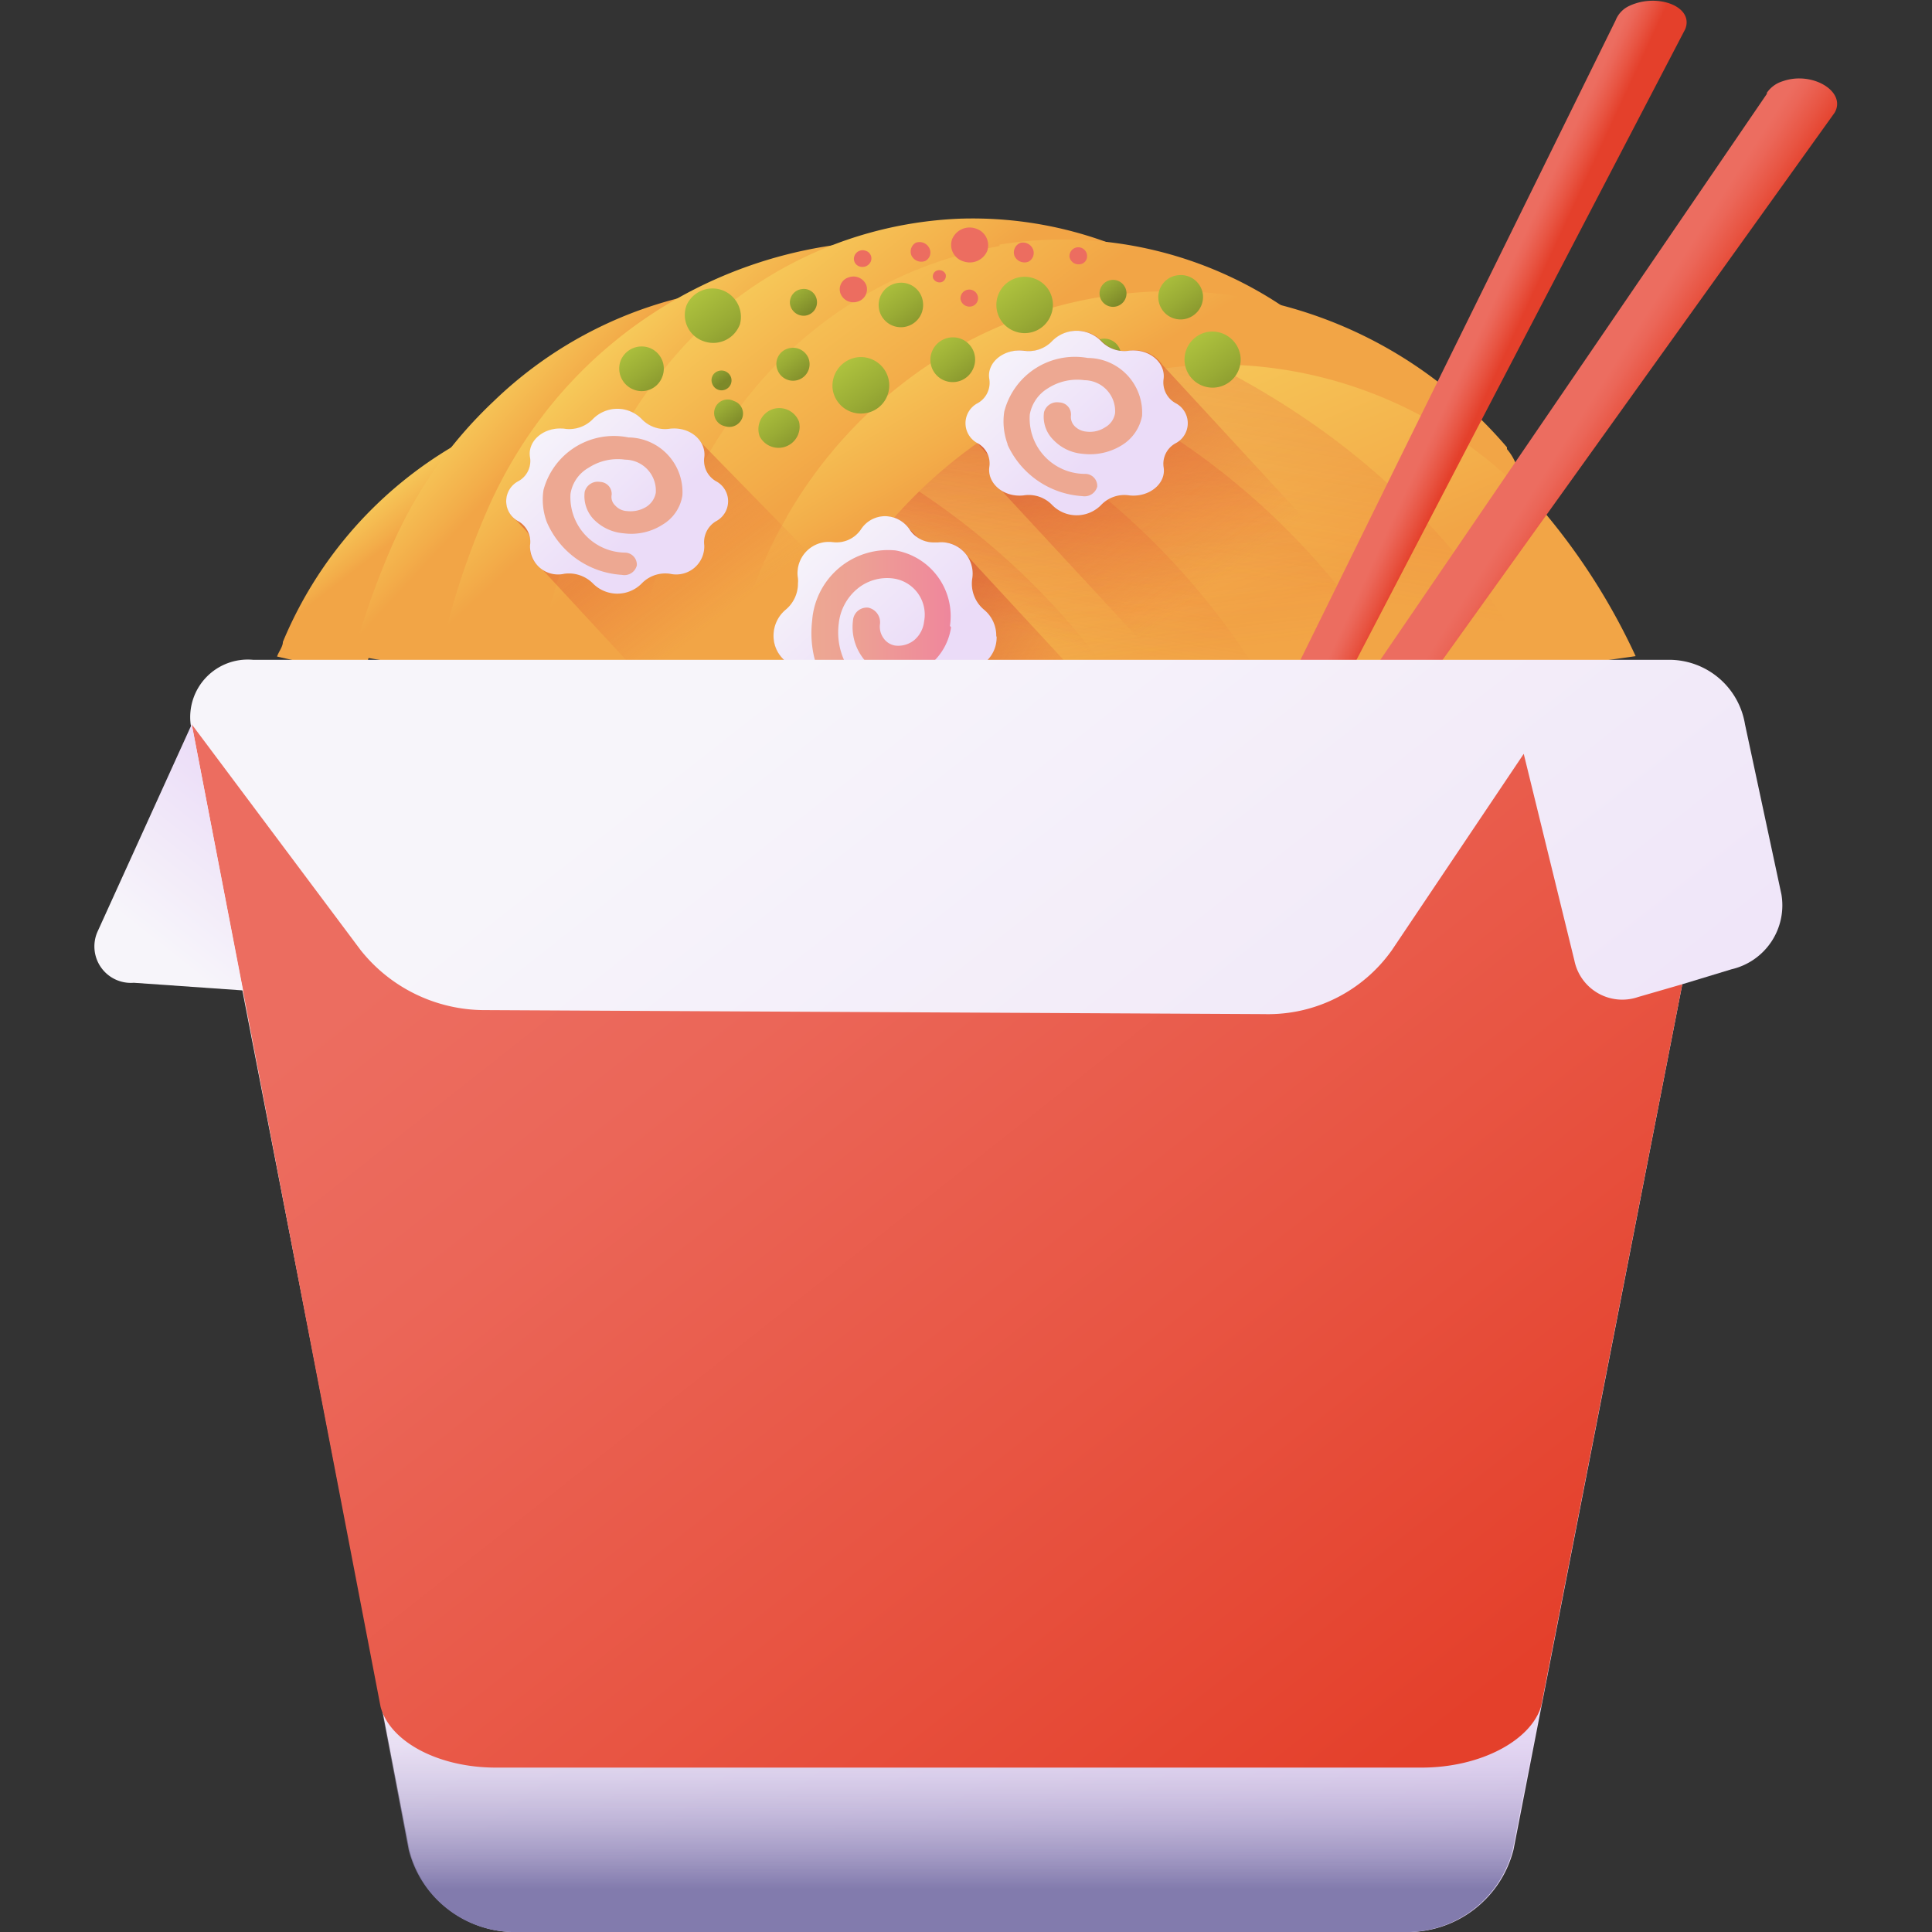 <svg id="Layer_1" data-name="Layer 1" xmlns="http://www.w3.org/2000/svg" xmlns:xlink="http://www.w3.org/1999/xlink" viewBox="0 0 53 53"><rect x="0" y="0" width="53" height="53" fill="#333333" stroke="none"/><defs><style>.cls-1{fill:url(#linear-gradient);}.cls-2{fill:url(#linear-gradient-2);}.cls-3{fill:url(#linear-gradient-3);}.cls-4{fill:url(#linear-gradient-4);}.cls-5{fill:url(#linear-gradient-5);}.cls-6{fill:url(#linear-gradient-6);}.cls-7{fill:url(#linear-gradient-7);}.cls-8{fill:url(#linear-gradient-8);}.cls-9{fill:url(#linear-gradient-9);}.cls-10{fill:url(#linear-gradient-10);}.cls-11{fill:url(#linear-gradient-11);}.cls-12{fill:url(#linear-gradient-12);}.cls-13{fill:url(#linear-gradient-13);}.cls-14{fill:url(#linear-gradient-14);}.cls-15{fill:url(#linear-gradient-15);}.cls-16{fill:url(#linear-gradient-16);}.cls-17{fill:url(#linear-gradient-17);}.cls-18{fill:url(#linear-gradient-18);}.cls-19{fill:url(#linear-gradient-19);}.cls-20{fill:url(#linear-gradient-20);}.cls-21{fill:url(#linear-gradient-21);}.cls-22{fill:url(#linear-gradient-22);}.cls-23{fill:url(#linear-gradient-23);}.cls-24{fill:url(#linear-gradient-24);}.cls-25{fill:url(#linear-gradient-25);}.cls-26{fill:url(#linear-gradient-26);}.cls-27{fill:url(#linear-gradient-27);}.cls-28{fill:url(#linear-gradient-28);}.cls-29{fill:url(#linear-gradient-29);}.cls-30{fill:url(#linear-gradient-30);}.cls-31{fill:url(#linear-gradient-31);}.cls-32{fill:url(#linear-gradient-32);}.cls-33{fill:url(#linear-gradient-33);}.cls-34{fill:url(#linear-gradient-34);}.cls-35{fill:url(#linear-gradient-35);}.cls-36{fill:url(#linear-gradient-36);}.cls-37{fill:url(#linear-gradient-37);}.cls-38{fill:url(#linear-gradient-38);}.cls-39{fill:url(#linear-gradient-39);}.cls-40{fill:url(#linear-gradient-40);}.cls-41{fill:url(#linear-gradient-41);}.cls-42{fill:url(#linear-gradient-42);}.cls-43{fill:url(#linear-gradient-43);}.cls-44{fill:url(#linear-gradient-44);}.cls-45{fill:url(#linear-gradient-45);}.cls-46{fill:url(#linear-gradient-46);}.cls-47{fill:url(#linear-gradient-47);}.cls-48{fill:url(#linear-gradient-48);}.cls-49{fill:url(#linear-gradient-49);}.cls-50{fill:url(#linear-gradient-50);}.cls-51{fill:url(#linear-gradient-51);}.cls-52{fill:url(#linear-gradient-52);}.cls-53{fill:url(#linear-gradient-53);}</style><linearGradient id="linear-gradient" x1="24.35" y1="-239.85" x2="28.86" y2="-250.84" gradientTransform="matrix(1, 0, 0, -1, -0.5, -231.52)" gradientUnits="userSpaceOnUse"><stop offset="0" stop-color="#f9d862"/><stop offset="0.3" stop-color="#f7cc5b"/><stop offset="0.86" stop-color="#f3ae4a"/><stop offset="1" stop-color="#f2a546"/></linearGradient><linearGradient id="linear-gradient-2" x1="27.01" y1="-246.19" x2="31.92" y2="-216.34" gradientTransform="matrix(1, 0, 0, -1, -0.5, -231.52)" gradientUnits="userSpaceOnUse"><stop offset="0" stop-color="#e4402b" stop-opacity="0"/><stop offset="1" stop-color="#b03634"/></linearGradient><linearGradient id="linear-gradient-3" x1="24.95" y1="-250.39" x2="21.93" y2="-224.05" xlink:href="#linear-gradient-2"/><linearGradient id="linear-gradient-4" x1="23.14" y1="-247.98" x2="27.39" y2="-223.96" xlink:href="#linear-gradient-2"/><linearGradient id="linear-gradient-5" x1="21.87" y1="-246.58" x2="25.69" y2="-235.38" xlink:href="#linear-gradient-2"/><linearGradient id="linear-gradient-6" x1="19.24" y1="-249.8" x2="18.63" y2="-239.85" xlink:href="#linear-gradient-2"/><linearGradient id="linear-gradient-7" x1="10.74" y1="-244.33" x2="11.93" y2="-245.87" xlink:href="#linear-gradient"/><linearGradient id="linear-gradient-8" x1="12.97" y1="-241.42" x2="15.33" y2="-243.6" xlink:href="#linear-gradient"/><linearGradient id="linear-gradient-9" x1="16.11" y1="-240.14" x2="18.84" y2="-243.07" xlink:href="#linear-gradient"/><linearGradient id="linear-gradient-10" x1="19.14" y1="-238.04" x2="22.74" y2="-242.62" xlink:href="#linear-gradient"/><linearGradient id="linear-gradient-11" x1="20.99" y1="-236.39" x2="25.63" y2="-242.71" xlink:href="#linear-gradient"/><linearGradient id="linear-gradient-12" x1="26.21" y1="-238.32" x2="29.01" y2="-242.98" xlink:href="#linear-gradient"/><linearGradient id="linear-gradient-13" x1="19.3" y1="-238.25" x2="21.44" y2="-241.21" gradientTransform="matrix(1, 0, 0, -1, -0.5, -231.52)" gradientUnits="userSpaceOnUse"><stop offset="0" stop-color="#c0d645"/><stop offset="0.23" stop-color="#b5ca41"/><stop offset="0.64" stop-color="#99ab35"/><stop offset="1" stop-color="#7d8929"/></linearGradient><linearGradient id="linear-gradient-14" x1="17.49" y1="-239.94" x2="19.18" y2="-242.28" xlink:href="#linear-gradient-13"/><linearGradient id="linear-gradient-15" x1="20.1" y1="-241.5" x2="21.12" y2="-242.91" xlink:href="#linear-gradient-13"/><linearGradient id="linear-gradient-16" x1="23.34" y1="-240.19" x2="25.48" y2="-243.15" xlink:href="#linear-gradient-13"/><linearGradient id="linear-gradient-17" x1="24.58" y1="-238.19" x2="26.26" y2="-240.53" xlink:href="#linear-gradient-13"/><linearGradient id="linear-gradient-18" x1="22.08" y1="-238.42" x2="23.1" y2="-239.83" xlink:href="#linear-gradient-13"/><linearGradient id="linear-gradient-19" x1="21.29" y1="-241.63" x2="22.87" y2="-243.82" xlink:href="#linear-gradient-13"/><linearGradient id="linear-gradient-20" x1="21.77" y1="-240.01" x2="23.02" y2="-241.73" xlink:href="#linear-gradient-13"/><linearGradient id="linear-gradient-21" x1="19.98" y1="-240.67" x2="20.73" y2="-241.72" xlink:href="#linear-gradient-13"/><linearGradient id="linear-gradient-22" x1="27.81" y1="-238" x2="29.95" y2="-240.96" xlink:href="#linear-gradient-13"/><linearGradient id="linear-gradient-23" x1="25.99" y1="-239.69" x2="27.68" y2="-242.03" xlink:href="#linear-gradient-13"/><linearGradient id="linear-gradient-24" x1="28.61" y1="-241.25" x2="29.63" y2="-242.66" xlink:href="#linear-gradient-13"/><linearGradient id="linear-gradient-25" x1="32.94" y1="-239.49" x2="35.08" y2="-242.45" xlink:href="#linear-gradient-13"/><linearGradient id="linear-gradient-26" x1="32.17" y1="-237.98" x2="33.86" y2="-240.32" xlink:href="#linear-gradient-13"/><linearGradient id="linear-gradient-27" x1="30.59" y1="-238.17" x2="31.6" y2="-239.58" xlink:href="#linear-gradient-13"/><linearGradient id="linear-gradient-28" x1="29.8" y1="-241.38" x2="31.37" y2="-243.57" xlink:href="#linear-gradient-13"/><linearGradient id="linear-gradient-29" x1="30.28" y1="-239.76" x2="31.52" y2="-241.49" xlink:href="#linear-gradient-13"/><linearGradient id="linear-gradient-30" x1="28.48" y1="-240.43" x2="29.23" y2="-241.47" xlink:href="#linear-gradient-13"/><linearGradient id="linear-gradient-31" x1="-2382.65" y1="955.33" x2="-2381.28" y2="953.43" gradientTransform="matrix(0, 1, 1, 0, -931.86, 2398.27)" gradientUnits="userSpaceOnUse"><stop offset="0" stop-color="#ec6d60"/><stop offset="0.22" stop-color="#eb6658"/><stop offset="0.6" stop-color="#e85543"/><stop offset="1" stop-color="#e4402b"/></linearGradient><linearGradient id="linear-gradient-32" x1="-2382.05" y1="952.09" x2="-2381.39" y2="951.18" xlink:href="#linear-gradient-31"/><linearGradient id="linear-gradient-33" x1="-2380.96" y1="955" x2="-2380.31" y2="954.1" xlink:href="#linear-gradient-31"/><linearGradient id="linear-gradient-34" x1="-2382.1" y1="957.98" x2="-2381.44" y2="957.08" xlink:href="#linear-gradient-31"/><linearGradient id="linear-gradient-35" x1="-2381.32" y1="951.99" x2="-2380.31" y2="950.59" xlink:href="#linear-gradient-31"/><linearGradient id="linear-gradient-36" x1="-2382.27" y1="953.71" x2="-2381.47" y2="952.6" xlink:href="#linear-gradient-31"/><linearGradient id="linear-gradient-37" x1="-2382.27" y1="956.53" x2="-2381.47" y2="955.42" xlink:href="#linear-gradient-31"/><linearGradient id="linear-gradient-38" x1="-2381.51" y1="954.11" x2="-2381.03" y2="953.44" xlink:href="#linear-gradient-31"/><linearGradient id="linear-gradient-39" x1="30.62" y1="-251.28" x2="20.81" y2="-245.39" xlink:href="#linear-gradient-2"/><linearGradient id="linear-gradient-40" x1="22.93" y1="-245.9" x2="26.02" y2="-249.22" gradientTransform="matrix(1, 0, 0, -1, -0.5, -231.52)" gradientUnits="userSpaceOnUse"><stop offset="0" stop-color="#f7f5fa"/><stop offset="1" stop-color="#ebdcf8"/></linearGradient><linearGradient id="linear-gradient-41" x1="22.7" y1="-247.69" x2="26.5" y2="-247.69" gradientTransform="matrix(1, 0, 0, -1, -0.5, -231.52)" gradientUnits="userSpaceOnUse"><stop offset="0" stop-color="#eda892"/><stop offset="0.36" stop-color="#eda094"/><stop offset="0.94" stop-color="#ef8a9b"/><stop offset="1" stop-color="#ee879c"/></linearGradient><linearGradient id="linear-gradient-42" x1="34.4" y1="-247.13" x2="25.71" y2="-235.6" xlink:href="#linear-gradient-2"/><linearGradient id="linear-gradient-43" x1="28.29" y1="-240.42" x2="31.12" y2="-243.46" xlink:href="#linear-gradient-40"/><linearGradient id="linear-gradient-44" x1="-1177.65" y1="932.44" x2="-1173.99" y2="932.44" gradientTransform="matrix(0.61, 0.79, 0.79, -0.61, 11.5, 1518.22)" xlink:href="#linear-gradient-41"/><linearGradient id="linear-gradient-45" x1="20.89" y1="-248" x2="13.67" y2="-238.42" xlink:href="#linear-gradient-2"/><linearGradient id="linear-gradient-46" x1="15.73" y1="-242.56" x2="18.56" y2="-245.6" xlink:href="#linear-gradient-40"/><linearGradient id="linear-gradient-47" x1="-1183.64" y1="921.21" x2="-1179.98" y2="921.21" gradientTransform="matrix(0.61, 0.79, 0.79, -0.61, 11.5, 1518.22)" xlink:href="#linear-gradient-41"/><linearGradient id="linear-gradient-48" x1="-37.34" y1="-172.65" x2="-36.86" y2="-173.42" gradientTransform="matrix(0.84, -0.55, -0.55, -0.84, -24.58, -153.07)" xlink:href="#linear-gradient-31"/><linearGradient id="linear-gradient-49" x1="-21.03" y1="-195.85" x2="-20.24" y2="-197.11" gradientTransform="matrix(0.91, -0.43, -0.43, -0.91, -23.29, -173.39)" xlink:href="#linear-gradient-31"/><linearGradient id="linear-gradient-50" x1="19" y1="-251.96" x2="42.05" y2="-281.17" xlink:href="#linear-gradient-40"/><linearGradient id="linear-gradient-51" x1="26.76" y1="-277.94" x2="26.76" y2="-283.35" gradientTransform="matrix(1, 0, 0, -1, -0.5, -231.52)" gradientUnits="userSpaceOnUse"><stop offset="0" stop-color="#ebdcf8" stop-opacity="0"/><stop offset="0.49" stop-color="#b6abd2" stop-opacity="0.49"/><stop offset="1" stop-color="#827bad"/></linearGradient><linearGradient id="linear-gradient-52" x1="17.6" y1="-253.02" x2="38.88" y2="-279.98" gradientTransform="matrix(1, 0, 0, -1, -0.5, -231.52)" xlink:href="#linear-gradient-31"/><linearGradient id="linear-gradient-53" x1="4.15" y1="25.8" x2="7.42" y2="21.67" gradientTransform="matrix(1, 0, 0, 1, 0, 0)" xlink:href="#linear-gradient-40"/></defs><title>Суші штат_іконки_деталізовані</title><path class="cls-1" d="M44.87,18a115.3,115.3,0,0,1-18.2,1.17c-.69,0-1.37-.82-2.05-.83-.91,0-1.82.76-2.71.72A94.55,94.55,0,0,1,10.22,18a17.71,17.71,0,0,1,6.35-7.37,20.14,20.14,0,0,1,21.94,0A17.66,17.66,0,0,1,44.87,18Z"/><path class="cls-2" d="M42.14,18.43a20.06,20.06,0,0,0-6.58-7.11A21.83,21.83,0,0,0,29.7,8.59,15.12,15.12,0,0,0,18.34,9.64a19.44,19.44,0,0,0-1.77,1A17.71,17.71,0,0,0,10.22,18c8.49,1.42,22.43,1.55,31.92.39Z"/><path class="cls-3" d="M38.55,18.79a20,20,0,0,0-6.45-6.86,21.64,21.64,0,0,0-5.81-2.72,11.51,11.51,0,0,0-9.67,1.43l-.05,0A17.71,17.71,0,0,0,10.22,18c7.47,1.25,19.16,1.5,28.33.75Z"/><path class="cls-4" d="M34.84,19a20.24,20.24,0,0,0-6.34-6.69,21.83,21.83,0,0,0-5.37-2.58,7.57,7.57,0,0,0-6.53.89l0,0A17.71,17.71,0,0,0,10.22,18,94.55,94.55,0,0,0,21.91,19.1c.82,0,1.65-.51,2.48-.49s1.53.59,2.3.6C29.44,19.22,32.2,19.16,34.84,19Z"/><path class="cls-5" d="M30.92,19.17a20.4,20.4,0,0,0-5.74-5.71,21.76,21.76,0,0,0-5.87-2.74,2.7,2.7,0,0,0-.4-.07A5.49,5.49,0,0,0,14.82,12a17.34,17.34,0,0,0-4.61,6A94.74,94.74,0,0,0,21.9,19.1c.8,0,1.6-.63,2.41-.61s1.58.71,2.37.72c1.42,0,2.84,0,4.24,0Z"/><path class="cls-6" d="M27.32,19.21a20.53,20.53,0,0,0-4.85-4.48A22,22,0,0,0,16.6,12h0a2.53,2.53,0,0,0-2.47.63A17.19,17.19,0,0,0,10.22,18a112.25,112.25,0,0,0,17.1,1.17Z"/><path class="cls-7" d="M14.28,11.37a11.23,11.23,0,0,0-6.52,6.24c0,.13-.11.26-.16.4.73.17,1.52.33,2.38.48A21.31,21.31,0,0,1,10.86,16a12.4,12.4,0,0,1,2.87-4.13c.2-.19.41-.37.62-.54l-.07,0Z"/><path class="cls-8" d="M19.46,8A11.29,11.29,0,0,0,13.55,11a12.09,12.09,0,0,0-2.86,4.12,22.54,22.54,0,0,0-1,2.86l.59.1c.66.11,1.35.21,2.06.31.06-.2.12-.39.19-.58a20.45,20.45,0,0,1,1.23-3.58,12.56,12.56,0,0,1,1.87-3A12.18,12.18,0,0,1,19.91,8L19.46,8Z"/><path class="cls-9" d="M22.59,6.77a12.23,12.23,0,0,0-7.28,4.11,12.51,12.51,0,0,0-1.87,2.95A21.5,21.5,0,0,0,12,18.31l.35.05,2.3.26a18,18,0,0,1,1.19-3.57c.29-.65,2-3.5,2.38-3.94A12.12,12.12,0,0,1,24.75,6.6a12.17,12.17,0,0,0-2.16.17Z"/><path class="cls-10" d="M26.3,6a10.91,10.91,0,0,0-8.4,4.55,10.31,10.31,0,0,0-.84,1.3,22,22,0,0,0-2.42,6.74c.88.09,1.78.17,2.71.23a21.12,21.12,0,0,1,.78-2.75c.2-.63.42-1.24.67-1.84a12.64,12.64,0,0,1,2.52-3.86A11.3,11.3,0,0,1,27.63,7a11.09,11.09,0,0,1,3.59,0A10.73,10.73,0,0,0,26.3,6Z"/><path class="cls-11" d="M27.42,6.75a11.23,11.23,0,0,0-6.31,3.44,13,13,0,0,0-2.52,4,24.39,24.39,0,0,0-1.37,4.7h.13l2.39.16a20.23,20.23,0,0,1,1.09-3.21c.05-.15.11-.3.17-.45a9.78,9.78,0,0,1,2.87-3.91,12.35,12.35,0,0,1,1.21-1A12.2,12.2,0,0,1,35.62,8.71a10.83,10.83,0,0,0-8.2-2Z"/><path class="cls-12" d="M41.34,12.27a12.32,12.32,0,0,0-1.5-1.48,12,12,0,0,0-14.76-.51,12.54,12.54,0,0,0-4.14,5.18A23.46,23.46,0,0,0,19.73,19h.16l1.78.08C23.58,13.73,28.16,10,33.51,10a11.81,11.81,0,0,1,8.18,3.4,1.49,1.49,0,0,0-.35-1.08Z"/><path class="cls-13" d="M20.3,8.89a.78.78,0,0,0-1.46-.53.76.76,0,0,0,.46,1A.78.78,0,0,0,20.3,8.89Z"/><path class="cls-14" d="M17.81,9.54a.62.62,0,0,0-.79.37.62.62,0,0,0,.37.78.6.6,0,0,0,.78-.36A.61.61,0,0,0,17.81,9.54Z"/><path class="cls-15" d="M20.13,11a.37.37,0,1,0-.25.69.38.38,0,0,0,.48-.22A.36.36,0,0,0,20.13,11Z"/><path class="cls-16" d="M23.53,9.8a.79.79,0,0,0-.69.86.78.78,0,0,0,.86.68.77.77,0,0,0,.69-.85A.78.78,0,0,0,23.53,9.8Z"/><path class="cls-17" d="M24.65,7.76a.61.61,0,1,0,.67.54A.6.6,0,0,0,24.65,7.76Z"/><path class="cls-18" d="M22,7.93a.37.37,0,0,0-.33.4.38.38,0,0,0,.41.33.37.37,0,0,0,.33-.41A.36.36,0,0,0,22,7.93Z"/><path class="cls-19" d="M21.18,11.23a.58.58,0,0,0-.34.74.58.58,0,0,0,1.08-.4A.58.58,0,0,0,21.18,11.23Z"/><path class="cls-20" d="M21.59,9.57a.44.44,0,0,0-.26.58.45.45,0,0,0,.85-.32A.46.46,0,0,0,21.59,9.57Z"/><path class="cls-21" d="M19.89,10.69a.27.27,0,0,0,.16-.35.28.28,0,0,0-.35-.16.26.26,0,0,0-.16.35A.27.27,0,0,0,19.89,10.69Z"/><path class="cls-22" d="M28.83,8.64a.76.76,0,0,0-.46-1,.77.77,0,1,0-.53,1.45A.77.77,0,0,0,28.83,8.64Z"/><path class="cls-23" d="M26.35,9.29a.62.62,0,0,0-.79.37.61.61,0,0,0,1.15.42A.61.61,0,0,0,26.35,9.29Z"/><path class="cls-24" d="M28.67,10.79a.37.37,0,1,0,.22.47A.36.36,0,0,0,28.67,10.79Z"/><path class="cls-25" d="M33.17,9.1a.77.77,0,1,0,.86.68A.78.78,0,0,0,33.17,9.1Z"/><path class="cls-26" d="M33,8.09a.61.61,0,0,0-.68-.54.6.6,0,0,0-.54.67.61.61,0,0,0,.67.54A.62.62,0,0,0,33,8.09Z"/><path class="cls-27" d="M30.49,7.68A.37.37,0,1,0,30.9,8,.37.37,0,0,0,30.49,7.68Z"/><path class="cls-28" d="M29.72,11a.57.57,0,0,0-.34.73.57.57,0,0,0,.74.34.58.58,0,0,0,.34-.74A.57.57,0,0,0,29.72,11Z"/><path class="cls-29" d="M30.13,9.32a.45.45,0,1,0,.59.26A.46.46,0,0,0,30.13,9.32Z"/><path class="cls-30" d="M28.43,10.44a.27.27,0,0,0,.16-.35.29.29,0,0,0-.36-.16.27.27,0,0,0,.2.51Z"/><path class="cls-31" d="M26.43,7.17a.52.52,0,0,0,.65-.28.48.48,0,0,0-.31-.62.52.52,0,0,0-.65.29A.47.47,0,0,0,26.43,7.17Z"/><path class="cls-32" d="M23.89,7.17a.22.22,0,0,0-.14-.29.24.24,0,0,0-.31.14.22.22,0,0,0,.14.29A.25.25,0,0,0,23.89,7.17Z"/><path class="cls-33" d="M26.83,8.16a.24.24,0,0,0-.48.05.25.25,0,0,0,.27.2A.23.23,0,0,0,26.83,8.16Z"/><path class="cls-34" d="M29.82,7a.24.24,0,0,0-.48.05.25.25,0,0,0,.27.2A.22.22,0,0,0,29.82,7Z"/><path class="cls-35" d="M23.76,7.81a.38.38,0,0,0-.48-.2.34.34,0,0,0-.22.45.38.38,0,0,0,.48.21A.35.35,0,0,0,23.76,7.81Z"/><path class="cls-36" d="M25.5,6.82a.3.3,0,0,0-.38-.16A.28.28,0,0,0,25,7a.3.3,0,0,0,.38.16A.26.26,0,0,0,25.5,6.82Z"/><path class="cls-37" d="M28.33,6.82A.3.3,0,0,0,28,6.66a.28.28,0,0,0-.17.36.3.3,0,0,0,.38.16A.27.27,0,0,0,28.33,6.82Z"/><path class="cls-38" d="M25.6,7.64a.2.2,0,0,0,.23.1.18.18,0,0,0,.11-.22.19.19,0,0,0-.23-.1A.17.17,0,0,0,25.6,7.64Z"/><path class="cls-39" d="M26.51,15.22a.79.79,0,0,0-.77-.33h-.12a.79.79,0,0,1-.46-.15,2.28,2.28,0,0,0-.22-.23.8.8,0,0,0-.65-.34.79.79,0,0,0-.66.36.81.81,0,0,1-.79.35h0a.86.86,0,0,0-.94,1h0a.62.62,0,0,1,0,.13.93.93,0,0,1-.33.72.93.93,0,0,0-.34.72.92.92,0,0,0,.32.7s.12,0,.16.08,0,.14.05.15a1,1,0,0,1,.13.63h0v.07c.77,0,1.56-.51,2.35-.5s1.61.6,2.42.61c1.18,0,2.35,0,3.52,0Z"/><path class="cls-40" d="M27.34,17.47a.89.89,0,0,1-.33.71.94.94,0,0,0-.33.85h0a1.09,1.09,0,0,1,0,.18l-2.45,0-1.35,0-1,0V19h0a.94.94,0,0,0-.32-.85.9.9,0,0,1-.34-.71.93.93,0,0,1,.34-.72.93.93,0,0,0,.33-.72.62.62,0,0,0,0-.13h0a.86.86,0,0,1,.94-1h0a.81.81,0,0,0,.79-.35.79.79,0,0,1,.66-.36.82.82,0,0,1,.67.36.79.79,0,0,0,.66.36h.12a.86.86,0,0,1,.94,1h0a.93.93,0,0,0,.33.85.92.92,0,0,1,.33.72Z"/><path class="cls-41" d="M26.09,17.21a1.64,1.64,0,0,1-.55,1,1.36,1.36,0,0,1-1.07.31,1.18,1.18,0,0,1-.82-.5,1.41,1.41,0,0,1-.25-1,.38.38,0,0,1,.42-.35.41.41,0,0,1,.32.45.54.54,0,0,0,.1.39.48.48,0,0,0,.32.2.7.7,0,0,0,.52-.15.78.78,0,0,0,.27-.51,1,1,0,0,0-.84-1.18,1.28,1.28,0,0,0-1,.29,1.43,1.43,0,0,0-.5.94,1.87,1.87,0,0,0,1.2,2l-1.35,0a2.81,2.81,0,0,1-.49-.94,2.88,2.88,0,0,1-.09-1.14,2.09,2.09,0,0,1,2.29-1.92,1.83,1.83,0,0,1,1.49,2.07Z"/><path class="cls-42" d="M39.88,18.67l-8-8.67A.9.9,0,0,0,31,9.62h0a.88.88,0,0,1-.78-.27.94.94,0,0,0-1.33,0,.89.89,0,0,1-.79.27h0c-.55-.06-1,.33-.94.78h0a.64.64,0,0,1-.32.66.62.62,0,0,0-.05,1.07l.25.28a.46.46,0,0,1,.12.4h0a.63.63,0,0,0,.28.61l5.27,5.69c2.51-.08,4.94-.23,7.19-.45Z"/><path class="cls-43" d="M32.25,12.16a.64.64,0,0,0-.33.65h0c.08.45-.39.84-.94.78h0a.88.88,0,0,0-.78.27.94.94,0,0,1-1.33,0,.89.89,0,0,0-.79-.27h0c-.55.06-1-.33-.94-.78h0a.63.63,0,0,0-.32-.65.62.62,0,0,1,0-1.1.64.64,0,0,0,.32-.66h0c-.08-.45.39-.84.94-.78h0a.89.89,0,0,0,.79-.27.94.94,0,0,1,1.33,0,.88.88,0,0,0,.78.27h0c.55-.06,1,.33.94.78h0a.65.65,0,0,0,.33.66.62.62,0,0,1,0,1.1Z"/><path class="cls-44" d="M27.64,12.18a1.78,1.78,0,0,1-.09-.89,2,2,0,0,1,2.29-1.47,1.5,1.5,0,0,1,1.49,1.59,1.2,1.2,0,0,1-.55.8,1.65,1.65,0,0,1-1.07.24,1.25,1.25,0,0,1-.82-.39.89.89,0,0,1-.25-.75.37.37,0,0,1,.42-.27.33.33,0,0,1,.32.35.36.36,0,0,0,.1.3.51.51,0,0,0,.32.15.76.76,0,0,0,.52-.12.54.54,0,0,0,.27-.39.85.85,0,0,0-.84-.9,1.48,1.48,0,0,0-1,.22,1.06,1.06,0,0,0-.5.72A1.52,1.52,0,0,0,29.78,13a.33.33,0,0,1,.32.35.36.36,0,0,1-.41.26,2.42,2.42,0,0,1-2.05-1.41Z"/><path class="cls-45" d="M25.78,18.84c-1.3,0-2.6.31-3.88.26s-2.71-.12-4-.21l-3.07-3.32a.61.61,0,0,1-.28-.61h0a.49.49,0,0,0-.12-.4l-.26-.28a.67.67,0,0,1-.28-.52.64.64,0,0,1,.34-.55.65.65,0,0,0,.32-.65h0a.61.61,0,0,1,.05-.36.83.83,0,0,1,.44-.38,1,1,0,0,1,.45-.05h0a.9.9,0,0,0,.79-.27.88.88,0,0,1,.66-.27.92.92,0,0,1,.67.27.86.86,0,0,0,.66.28h.12a.89.89,0,0,1,.86.38Z"/><path class="cls-46" d="M19.64,14.3a.67.67,0,0,0-.32.66h0a.77.77,0,0,1-.94.78h0a.9.9,0,0,0-.78.27.94.94,0,0,1-1.33,0,.93.93,0,0,0-.79-.27h0a.77.77,0,0,1-.94-.78h0a.65.65,0,0,0-.32-.66.62.62,0,0,1,0-1.1.63.63,0,0,0,.32-.65h0c-.08-.46.39-.85.94-.79h0a.9.9,0,0,0,.79-.27.94.94,0,0,1,1.33,0,.88.88,0,0,0,.78.27h0c.55-.06,1,.33.94.79h0a.65.65,0,0,0,.32.65A.62.62,0,0,1,19.64,14.3Z"/><path class="cls-47" d="M15,14.32a1.75,1.75,0,0,1-.09-.88A2,2,0,0,1,17.24,12a1.5,1.5,0,0,1,1.48,1.59,1.13,1.13,0,0,1-.54.8,1.59,1.59,0,0,1-1.07.24,1.29,1.29,0,0,1-.82-.38.92.92,0,0,1-.25-.76.37.37,0,0,1,.42-.27.33.33,0,0,1,.32.35.32.32,0,0,0,.1.3.46.46,0,0,0,.32.15.83.83,0,0,0,.52-.11.58.58,0,0,0,.27-.39.85.85,0,0,0-.84-.91,1.46,1.46,0,0,0-1,.22,1,1,0,0,0-.5.72,1.52,1.52,0,0,0,1.5,1.61.33.33,0,0,1,.32.35.35.35,0,0,1-.41.26A2.4,2.4,0,0,1,15,14.32Z"/><path class="cls-48" d="M44.32.56l-12,24.35c-.13.33.32.6.8.49a.62.62,0,0,0,.46-.33L46.23.8c.25-.62-.76-1-1.53-.64a.73.73,0,0,0-.38.4Z"/><path class="cls-49" d="M48.48,2.56,33.1,25.08c-.17.31.24.64.73.6a.6.6,0,0,0,.5-.26l16-22.33c.33-.58-.62-1.15-1.43-.86a.81.81,0,0,0-.44.33Z"/><path class="cls-50" d="M38.5,53H14.23a3,3,0,0,1-3-2.26l-6-30.87A1.58,1.58,0,0,1,6.94,18.1H45.79a2.11,2.11,0,0,1,2.08,1.77l1,4.67a1.8,1.8,0,0,1-1.37,2.05L46.15,27,41.52,50.74A3,3,0,0,1,38.5,53Z"/><path class="cls-51" d="M9.68,42.82l1.53,7.92a3,3,0,0,0,3,2.26H38.5a3,3,0,0,0,3-2.26l1.53-7.92Z"/><path class="cls-52" d="M39,48.49H13.6c-1.56,0-2.9-.7-3.16-1.67L5.26,19.87l4.63,6.19a4.35,4.35,0,0,0,3.44,1.65l21.36.11a4.16,4.16,0,0,0,3.49-1.75l3.62-5.39,1.39,5.67a1.34,1.34,0,0,0,1.75,1L46.15,27l-3.87,19.8C42,47.75,40.61,48.49,39,48.49Z"/><path class="cls-53" d="M5.26,19.87l-2.59,5.7a1,1,0,0,0,1,1.39l3,.21Z"/></svg>
